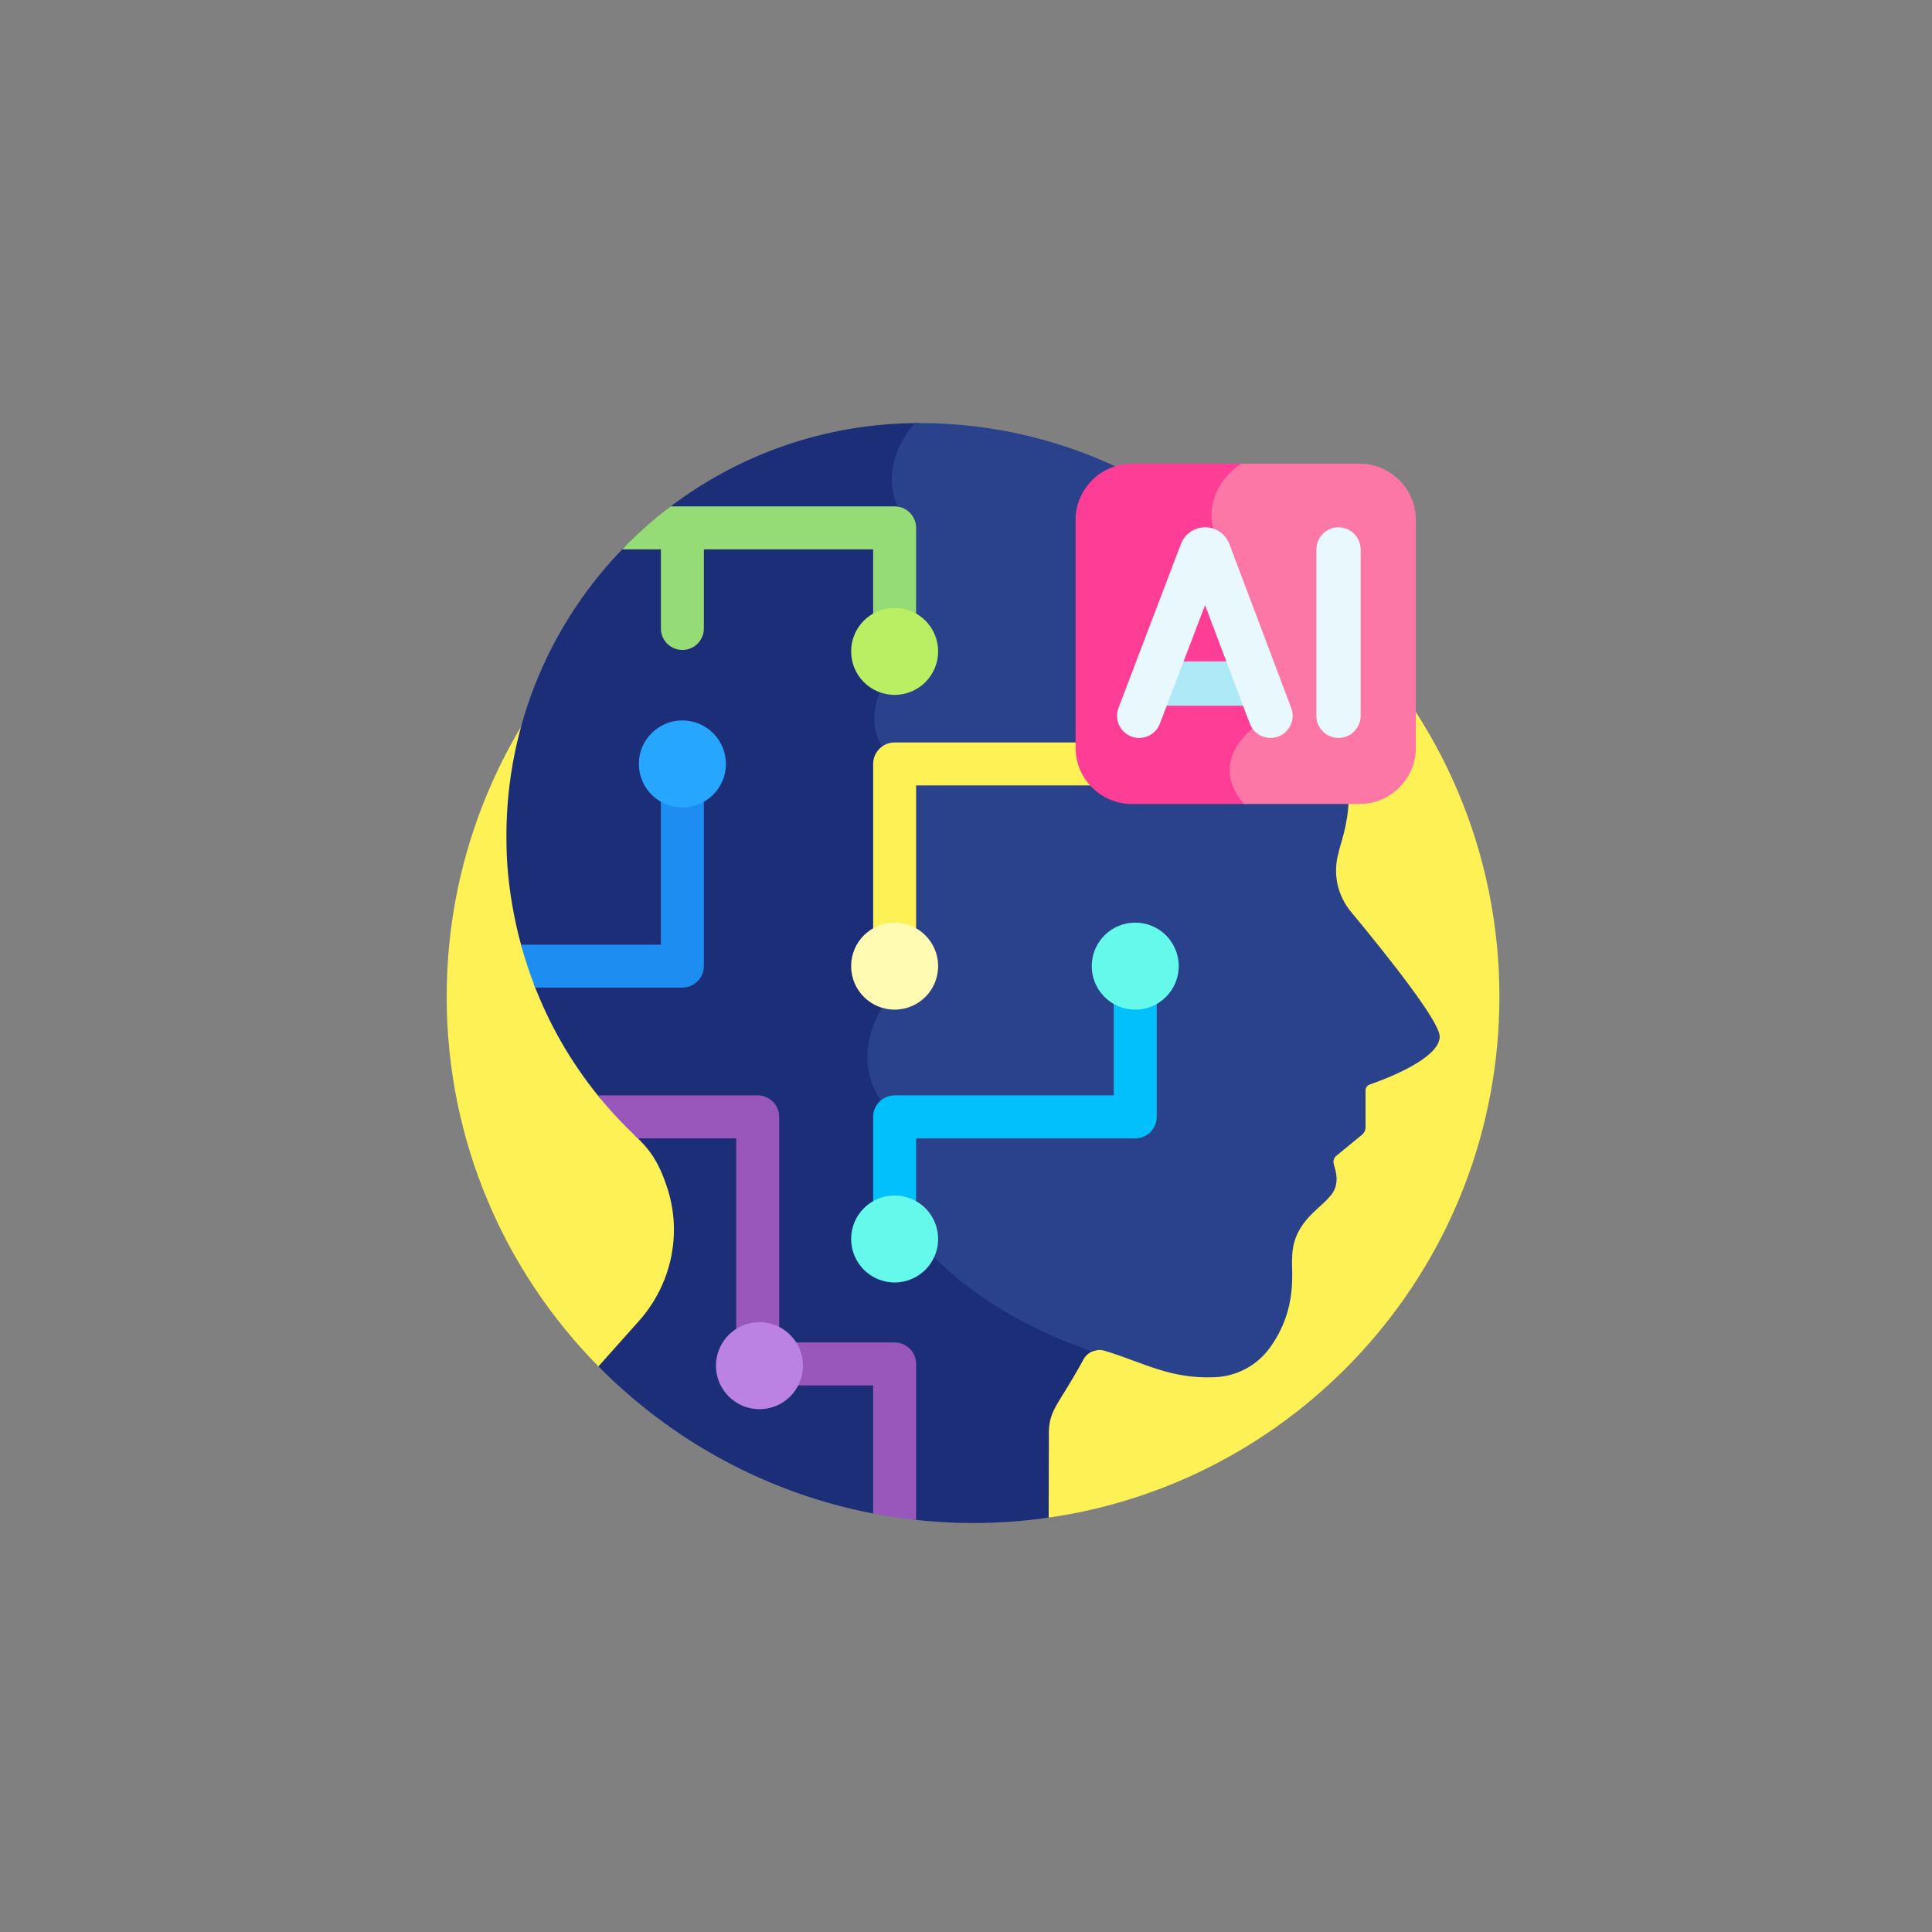 <svg width="137" height="137" viewBox="0 0 137 137" fill="none" xmlns="http://www.w3.org/2000/svg">
<rect x="0" y="0" width="137" height="137" fill="#808080" stroke="none"/>
<g clip-path="url(#clip0_27103_35450)">
<path d="M69 33.352C48.386 33.352 31.675 50.062 31.675 70.676C31.675 80.895 35.783 90.153 42.436 96.893L74.364 107.615C92.436 105.014 106.324 89.468 106.324 70.676C106.324 50.062 89.614 33.352 69 33.352Z" fill="#FEF156"/>
<path d="M71.97 47.715L65.199 30C58.44 30 52.217 32.291 47.261 36.136V37.533L44.344 38.726C39.129 44.015 35.909 51.276 35.909 59.291C35.937 59.416 35.752 62.739 37.008 67.213L38.721 68.268L37.864 69.803C38.851 72.387 40.34 75.191 42.58 77.904L46.732 79.047L44.995 80.494C45.924 81.378 46.675 82.197 47.353 84.353C48.373 87.596 47.569 91.138 45.306 93.674L42.436 96.892C47.626 102.151 54.366 105.873 61.914 107.325L61.915 107.325L61.916 107.325L63.362 106.126L64.734 107.756C66.134 107.915 67.557 108 69 108C70.822 108 72.612 107.867 74.364 107.615C74.371 104.806 74.375 101.544 74.376 101.499C74.429 99.878 75.137 99.531 76.852 96.357C77.059 96.003 77.44 95.765 77.858 95.732L71.97 47.715Z" fill="#1D2E79"/>
<path d="M62.665 53.136C61.825 51.867 61.925 50.566 62.199 49.632C62.501 48.599 63.056 47.835 63.218 47.625L64.734 46.191V37.431C64.734 36.831 64.323 36.327 63.769 36.18C62.304 33.202 64.286 30.666 64.882 30.003C64.988 30.002 65.094 30 65.2 30C70.159 30 74.949 31.116 79.207 33.128V54.171L62.665 53.136Z" fill="#2A428B"/>
<path d="M95.786 64.638C94.841 63.496 94.511 61.968 94.899 60.538C95.048 59.825 95.568 58.587 95.634 56.782L75.525 53.504L63.439 55.027L63.005 70.717C62.194 71.854 59.969 75.615 63.211 78.938V84.812L63.225 84.85C63.252 84.923 63.905 86.662 66.035 88.911C69.46 92.528 74.068 94.661 77.449 95.835C77.729 95.713 78.055 95.688 78.371 95.798C81.093 96.624 82.979 97.8 86.147 97.66C87.69 97.592 89.119 96.843 90.029 95.595C92.09 92.769 91.537 90.079 91.629 89.209C91.629 86.772 93.549 85.746 94.207 84.947C95.214 83.973 94.59 82.757 94.575 82.517C94.523 82.312 94.595 82.096 94.758 81.961L96.577 80.47C96.738 80.338 96.832 80.141 96.832 79.932V77.321C96.832 77.134 96.95 76.968 97.127 76.906C98.235 76.522 102.091 75.072 102.091 73.5C102.091 72.482 98.758 68.228 95.786 64.638Z" fill="#2A428B"/>
<path d="M80.501 67.477C79.66 67.477 78.978 68.159 78.978 69V77.675H63.439C62.598 77.675 61.916 78.358 61.916 79.199V87.856C61.916 88.697 62.598 89.379 63.439 89.379C64.28 89.379 64.962 88.697 64.962 87.856V80.722H80.501C81.343 80.722 82.025 80.04 82.025 79.199V69C82.025 68.159 81.343 67.477 80.501 67.477Z" fill="#02C0FC"/>
<path d="M46.864 44.567C46.864 45.408 47.546 46.09 48.388 46.09C49.229 46.09 49.911 45.408 49.911 44.567V38.955H61.916V46.192C61.916 47.033 62.597 47.715 63.439 47.715C64.28 47.715 64.962 47.033 64.962 46.192V37.432C64.962 36.59 64.28 35.908 63.439 35.908H47.559C46.334 36.833 45.185 37.853 44.121 38.955H46.864V44.567Z" fill="#95DB76"/>
<path d="M78.443 53.505L76.499 52.648H63.439C62.598 52.648 61.916 53.331 61.916 54.172V69.001C61.916 69.842 62.598 70.524 63.439 70.524C64.28 70.524 64.962 69.842 64.962 69.001V55.695H77.615C78.035 54.961 78.443 53.505 78.443 53.505Z" fill="#FEF156"/>
<path d="M53.729 77.676H42.393C43.228 78.709 44.173 79.73 45.239 80.723H52.206V96.719C52.206 97.56 52.888 98.242 53.729 98.242H61.916V107.326C62.918 107.518 63.934 107.672 64.963 107.782V96.719C64.963 95.877 64.281 95.195 63.439 95.195H55.253V79.199C55.253 78.358 54.571 77.676 53.729 77.676Z" fill="#9957BC"/>
<path d="M49.911 68.509V54.172C49.911 53.331 49.229 52.648 48.388 52.648C47.547 52.648 46.864 53.331 46.864 54.172V66.986H36.945C37.208 67.952 37.538 68.975 37.953 70.032H48.388C49.229 70.032 49.911 69.35 49.911 68.509Z" fill="#1D8DF2"/>
<path d="M63.439 71.594C65.143 71.594 66.524 70.213 66.524 68.509C66.524 66.805 65.143 65.424 63.439 65.424C61.735 65.424 60.354 66.805 60.354 68.509C60.354 70.213 61.735 71.594 63.439 71.594Z" fill="#FFFBB3"/>
<path d="M48.388 57.256C50.092 57.256 51.473 55.875 51.473 54.171C51.473 52.467 50.092 51.086 48.388 51.086C46.684 51.086 45.303 52.467 45.303 54.171C45.303 55.875 46.684 57.256 48.388 57.256Z" fill="#27A6FF"/>
<path d="M63.439 49.275C65.143 49.275 66.524 47.894 66.524 46.19C66.524 44.487 65.143 43.105 63.439 43.105C61.735 43.105 60.354 44.487 60.354 46.19C60.354 47.894 61.735 49.275 63.439 49.275Z" fill="#BAEE63"/>
<path d="M53.854 99.926C55.558 99.926 56.939 98.545 56.939 96.841C56.939 95.137 55.558 93.756 53.854 93.756C52.15 93.756 50.769 95.137 50.769 96.841C50.769 98.545 52.15 99.926 53.854 99.926Z" fill="#BB81E3"/>
<path d="M63.439 90.941C65.143 90.941 66.524 89.56 66.524 87.856C66.524 86.153 65.143 84.772 63.439 84.772C61.735 84.772 60.354 86.153 60.354 87.856C60.354 89.56 61.735 90.941 63.439 90.941Z" fill="#64F9EA"/>
<path d="M80.501 71.594C82.205 71.594 83.586 70.213 83.586 68.509C83.586 66.805 82.205 65.424 80.501 65.424C78.798 65.424 77.416 66.805 77.416 68.509C77.416 70.213 78.798 71.594 80.501 71.594Z" fill="#64F9EA"/>
<path d="M88.508 57.011H80.256C78.064 57.011 76.271 55.218 76.271 53.026V36.868C76.271 34.676 78.064 32.883 80.256 32.883H88.335L91.665 42.636L88.508 57.011Z" fill="#FE3D97"/>
<path d="M96.414 32.883H88.03C88.03 32.883 84.907 34.727 86.24 38.192C87.573 41.657 88.906 51.598 88.906 51.598C88.906 51.598 85.583 53.931 88.203 57.011H96.414C98.606 57.011 100.399 55.218 100.399 53.026V36.868C100.399 34.676 98.606 32.883 96.414 32.883Z" fill="#FD77A6"/>
<path d="M88.735 50.042H82.162C81.295 50.042 80.591 49.339 80.591 48.471C80.591 47.604 81.294 46.9 82.162 46.9H88.735C89.602 46.9 90.305 47.604 90.305 48.471C90.305 49.339 89.602 50.042 88.735 50.042Z" fill="#ADE9F7"/>
<path d="M90.094 52.328C89.459 52.328 88.862 51.941 88.624 51.312L85.452 42.906L82.249 51.316C81.94 52.127 81.032 52.534 80.222 52.225C79.411 51.916 79.004 51.009 79.313 50.198L83.742 38.569C83.747 38.556 83.751 38.545 83.756 38.533C84.04 37.84 84.707 37.391 85.455 37.391H85.457C86.206 37.391 86.873 37.837 87.157 38.529C87.163 38.544 87.169 38.558 87.174 38.572L91.563 50.203C91.87 51.014 91.46 51.921 90.648 52.227C90.466 52.296 90.278 52.328 90.094 52.328Z" fill="#E8F8FC"/>
<path d="M94.915 52.328C94.047 52.328 93.344 51.625 93.344 50.757V38.961C93.344 38.094 94.047 37.391 94.915 37.391C95.782 37.391 96.485 38.094 96.485 38.961V50.757C96.485 51.625 95.782 52.328 94.915 52.328Z" fill="#E8F8FC"/>
</g>
<defs>
<clipPath id="clip0_27103_35450">
<rect width="78" height="78" fill="white" transform="translate(30 30)"/>
</clipPath>
</defs>
</svg>
